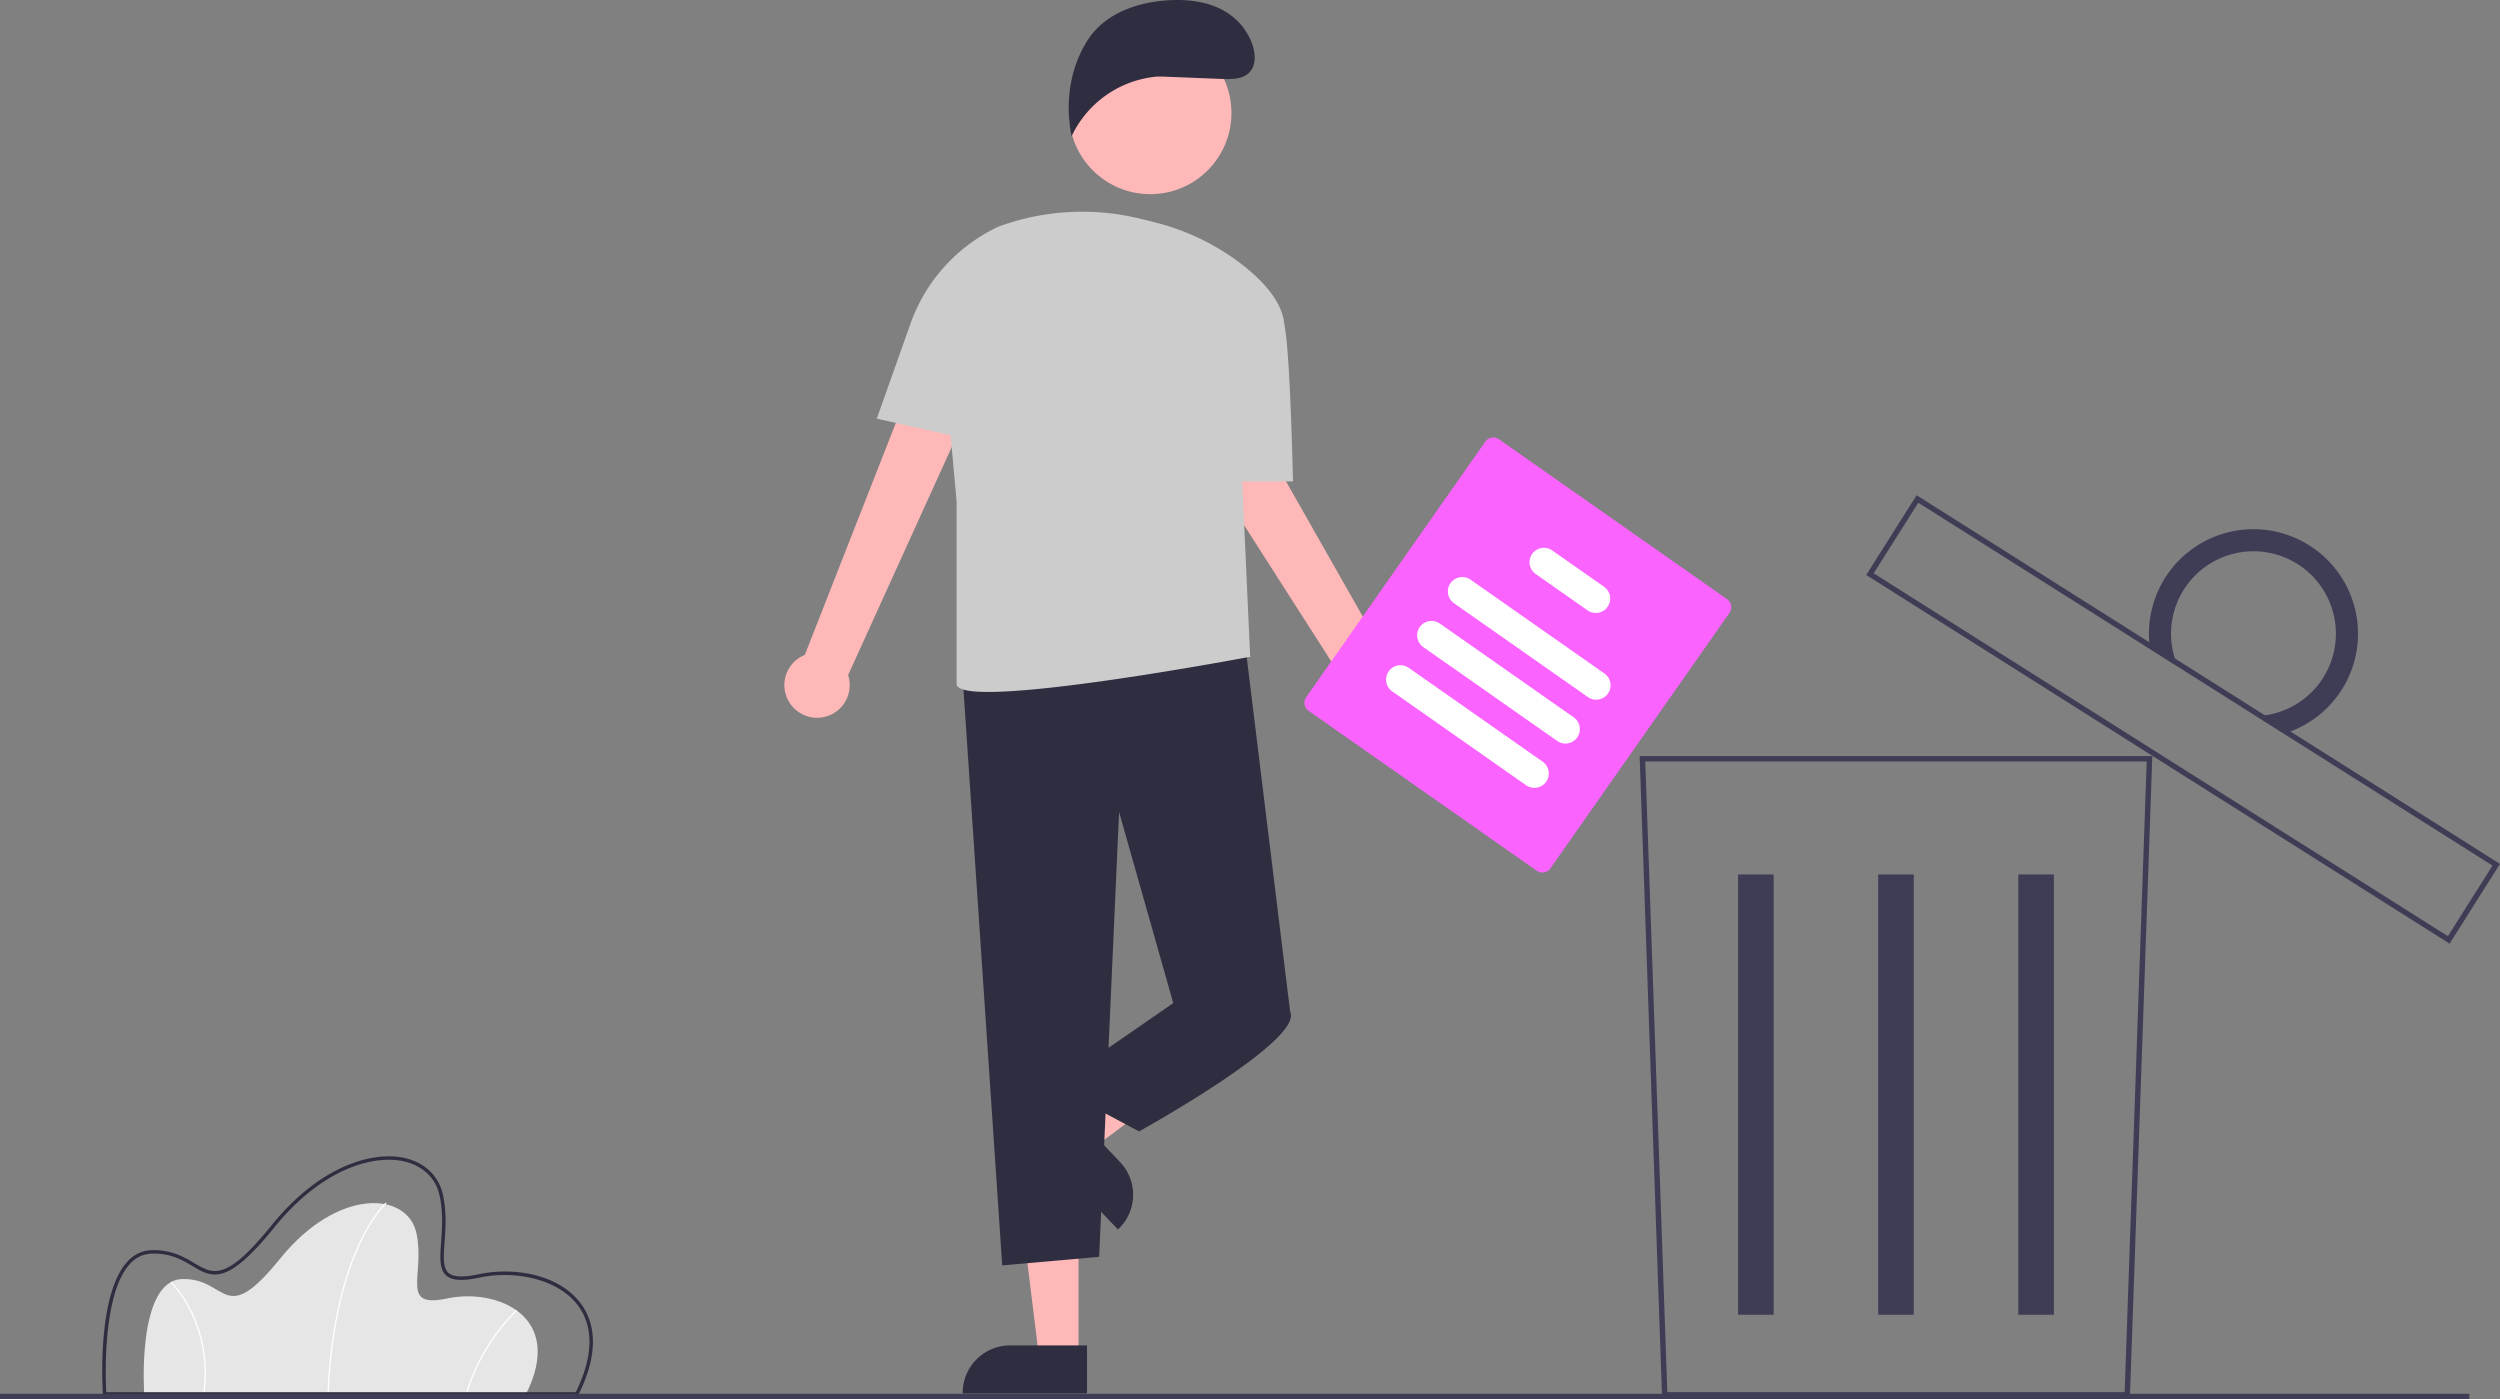 <svg
			xmlns="http://www.w3.org/2000/svg"
			xmlns:xlink="http://www.w3.org/1999/xlink"
			data-name="Layer 1"
			width="920.304"
			height="515.087"
			viewBox="0 0 920.304 515.087"
			><rect x="0" y="0" width="920.304" height="515.087" fill="#808080" stroke="none"/><path
				id="a935b196-91fc-4d65-bd04-49275a33d175-469"
				data-name="Path 1"
				d="M333.527,705.582h-140.6s-2.85-41.8,14.012-42.275,14.962,18.525,36.1-7.6,46.787-24.7,50.112-9.262-6.412,27.787,11.4,23.987S348.014,676.607,333.527,705.582Z"
				transform="translate(-139.848 -192.457)"
				fill="#e6e6e6"
			/><path
				id="af9a6d89-7824-4af5-a475-6980c18ad0f3-470"
				data-name="Path 2"
				d="M260.854,705.592l-.475-.019c1.107-27.52,6.87-45.2,11.511-55.19,5.038-10.844,9.893-15.234,9.942-15.277l.316.355c-.048.043-4.846,4.389-9.844,15.16C267.689,660.565,261.957,678.175,260.854,705.592Z"
				transform="translate(-139.848 -192.457)"
				fill="#fff"
			/><path
				id="ae138407-70d7-43ff-b006-9d3240c337f6-471"
				data-name="Path 3"
				d="M311.74,705.648l-.456-.133a73.682,73.682,0,0,1,18.551-30.863l.319.352A73.183,73.183,0,0,0,311.74,705.648Z"
				transform="translate(-139.848 -192.457)"
				fill="#fff"
			/><path
				id="a7d931fe-d47e-4aa5-ae01-a0d26a3448cc-472"
				data-name="Path 4"
				d="M215.073,705.615l-.471-.065a51.732,51.732,0,0,0-4.653-30.238,41.633,41.633,0,0,0-7.34-10.716l.329-.343a42.155,42.155,0,0,1,7.441,10.848A52.206,52.206,0,0,1,215.073,705.615Z"
				transform="translate(-139.848 -192.457)"
				fill="#fff"
			/><path
				id="b274f1e0-b558-44b1-a0b2-dcd77bbddb14-473"
				data-name="Path 5"
				d="M352.608,706.217h-174.845l-.04-.592c-.1-1.473-2.331-36.228,8.93-48.629a12.334,12.334,0,0,1,9.013-4.325c7.34-.209,11.953,2.541,15.674,4.747,7.013,4.16,11.645,6.909,28.49-13.91,18.247-22.553,37.936-27.406,49.254-24.708,7.313,1.744,12.353,6.671,13.828,13.52,1.4,6.485.952,12.578.594,17.475-.383,5.239-.685,9.376,1.467,11.252,1.8,1.565,5.381,1.707,11.281.448,12-2.56,28.748-.37,37.153,10.491,4.522,5.843,8.085,16.463-.623,33.88Zm-173.652-1.271h172.865c6.489-13.165,6.692-24.287.581-32.182-7.711-9.963-23.888-12.585-35.883-10.026-6.411,1.368-10.23,1.142-12.381-.732-2.631-2.292-2.308-6.71-1.9-12.3.352-4.815.789-10.808-.569-17.115-1.368-6.351-6.063-10.926-12.881-12.551-10.957-2.614-30.1,2.177-47.971,24.27-17.534,21.672-22.817,18.54-30.126,14.2-3.767-2.234-8.043-4.767-14.99-4.57a11.109,11.109,0,0,0-8.108,3.909c-10.118,11.146-8.884,42.398-8.636,47.097Z"
				transform="translate(-139.848 -192.457)"
				fill="#2f2e41"
			/><path
				id="bca7d782-7e31-494e-97b0-f49b8df7894d-474"
				data-name="Path 8"
				d="M923.908,706.923h-172.216l-.033-.965-8.223-235.18h188.727Zm-170.284-2h168.352l8.117-232.145h-184.587Z"
				transform="translate(-139.848 -192.457)"
				fill="#3f3d56"
			/><g id="e7d5632f-8461-4dcf-9cd9-df8e3f64d5e2" data-name="Group 1"
				><rect
					id="ad932c98-7027-4b28-8e73-a76d8a4136e0"
					data-name="Rectangle 17"
					x="639.826"
					y="321.897"
					width="13.099"
					height="162.097"
					fill="#3f3d56"
				/><rect
					id="ae1e5d8b-7977-4a56-a24c-fbb057f76b38"
					data-name="Rectangle 18"
					x="691.402"
					y="321.897"
					width="13.099"
					height="162.097"
					fill="#3f3d56"
				/><rect
					id="bffa0855-fc38-45cc-9e39-6daa1d3e4103"
					data-name="Rectangle 19"
					x="742.978"
					y="321.897"
					width="13.099"
					height="162.097"
					fill="#3f3d56"
				/></g
			><path
				d="M1041.597,539.839l-.846-.534L826.838,404.122l18.556-29.362.846.534,213.913,135.183Zm-212-136.339,211.377,133.58,16.418-25.979-211.376-133.581Z"
				transform="translate(-139.848 -192.457)"
				fill="#3f3d56"
			/><path
				id="b31113e7-cae2-4653-b248-af5e4acb0a6c-475"
				data-name="Path 10"
				d="M989.95,393.226a38.459,38.459,0,0,0-58.62,38.07l10.2,6.446a30.344,30.344,0,1,1,28.98,18.321l10.2,6.446a38.459,38.459,0,0,0,9.249-69.283Z"
				transform="translate(-139.848 -192.457)"
				fill="#3f3d56"
			/><rect
				id="bbfb7505-c422-4cd7-b125-b9dee40ff3b1"
				data-name="Rectangle 21"
				y="513.087"
				width="909"
				height="2"
				fill="#3f3d56"
			/><g id="b91459ce-423d-4e92-a857-d0ba85dc07c7" data-name="Group 6"
				><path
					id="bc369f15-2cd9-428d-9eec-3a8fd8cc1bba-476"
					data-name="Path 111"
					d="M536.885,691.896h-14.564l-6.932-56.174h21.5Z"
					transform="translate(-139.848 -192.457)"
					fill="#feb8b8"
				/><path
					id="fafca8b8-1a63-4513-a3fa-e64917847011-477"
					data-name="Path 112"
					d="M494.234,705.418h45.771v-17.684h-28.332a17.439,17.439,0,0,0-17.439,17.439h0Z"
					transform="translate(-139.848 -192.457)"
					fill="#2f2e41"
				/><path
					id="a38ea43e-f1b1-406e-84c8-61e7480f01b4-478"
					data-name="Path 113"
					d="M531.766,604.851l10.046,10.545,45.452-33.727-14.826-15.563Z"
					transform="translate(-139.848 -192.457)"
					fill="#feb8b8"
				/><path
					id="b5ba90e2-8a51-4a77-95c4-5b486c8770ec-479"
					data-name="Path 114"
					d="M552.161,620.227l-19.549-20.512-12.803,12.202,31.582,33.138.177-.169a17.441,17.441,0,0,0,.593-24.659Z"
					transform="translate(-139.848 -192.457)"
					fill="#2f2e41"
				/><path
					id="b1536285-e66e-494f-8c4f-a2304265e4c3-480"
					data-name="Path 115"
					d="M430.396,450.953a11.946,11.946,0,0,1,5.715-17.4l57.179-145.727,22.288,13.345-63.518,139.8a12.01,12.01,0,0,1-21.664,9.982Z"
					transform="translate(-139.848 -192.457)"
					fill="#feb8b8"
				/><path
					id="acd6249e-4699-4411-813c-091b3a750afe-481"
					data-name="Path 116"
					d="M647.428,461.398a11.945,11.945,0,0,1-10.727-14.85l-84.354-131.869,23.891-10.2,75.836,133.523a12.01,12.01,0,0,1-4.646,23.4Z"
					transform="translate(-139.848 -192.457)"
					fill="#feb8b8"
				/><path
					id="ece4d731-f277-435f-bbc1-e3b70679d22f-482"
					data-name="Path 117"
					d="M493.853,436.361l14.931,221.913,35.682-3.148,7.346-163.722,19.94,70.314,43.028,3.148-17.031-139Z"
					transform="translate(-139.848 -192.457)"
					fill="#2f2e41"
				/><path
					id="b91f5bf0-a8c5-41a2-a26e-8e2fd84207c6-483"
					data-name="Path 118"
					d="M578.049,551.224l-6.3,10.495-44.073,30.434,31.484,16.792s60.869-33.583,55.622-44.078Z"
					transform="translate(-139.848 -192.457)"
					fill="#2f2e41"
				/><path
					id="b0b7866d-f3ba-460a-97cc-8103175b89de-484"
					data-name="Path 119"
					d="M462.607,346.577l12.421-35a62.494,62.494,0,0,1,32.332-35.668h0a89.427,89.427,0,0,1,52.484-2.873l4.52,1.122a87.364,87.364,0,0,1,33.128,16c7.654,6.034,14.54,13.674,15.153,21.892a.244.244,0,0,0,.015.051c2.12,9.292,3.169,57.567,3.169,57.567h-18.7l2.958,65.067-.239-.471s-107.856,20.411-107.856,9.916v-67.168l-2.211-24.32Z"
					transform="translate(-139.848 -192.457)"
					fill="#ccc"
				/><circle
					id="bd3b9138-8795-4826-98b2-48d72249760b"
					data-name="Ellipse 12"
					cx="423.432"
					cy="41.593"
					r="29.889"
					fill="#feb8b8"
				/><path
					id="e83e2647-99b5-4c80-ac3e-9e5d1f9bc81d-485"
					data-name="Path 120"
					d="M567.757,220.645l23.208.93c2.92-.009,6.108-.112,8.332-2,3.35-2.849,2.789-8.225.995-12.241-5-11.182-16.153-15.188-28.4-14.859s-25.08,4.48-31.675,14.8-8.377,23.352-5.893,35.344a38.534,38.534,0,0,1,31.508-21.97Z"
					transform="translate(-139.848 -192.457)"
					fill="#2f2e41"
				/></g
			><g id="ff061cc6-72bd-494d-9c36-32e4a4020cd7" data-name="Group 4"
				><path
					id="bc404282-8d4f-43f7-bc12-02f97785eba1-486"
					data-name="Path 81"
					d="M705.571,513.001l-84.002-58.873a3.607,3.607,0,0,1-.882-5.015L686.619,355.041a3.607,3.607,0,0,1,5.015-.882l84.002,58.873a3.607,3.607,0,0,1,.882,5.015l-65.93,94.07A3.607,3.607,0,0,1,705.571,513.001Z"
					transform="translate(-139.848 -192.457)"
					fill="#fb63ff"
				/><path
					id="ae4af9f3-88ec-4cab-9b9e-a4fc234f7062-487"
					data-name="Path 82"
					d="M724.462,449.12l-49.291-34.546a5.301,5.301,0,1,1,6.084-8.681l49.291,34.546a5.301,5.301,0,0,1-6.084,8.681Z"
					transform="translate(-139.848 -192.457)"
					fill="#fff"
				/><path
					id="fe48f3fd-992f-41c2-af3b-c30882e26a16-488"
					data-name="Path 83"
					d="M713.15,465.261l-49.291-34.546a5.301,5.301,0,1,1,6.084-8.681l49.291,34.546a5.301,5.301,0,0,1-6.084,8.681Z"
					transform="translate(-139.848 -192.457)"
					fill="#fff"
				/><path
					id="e216638f-22ba-49ea-a46c-300c78c4e875-489"
					data-name="Path 84"
					d="M701.716,481.576,652.425,447.03a5.301,5.301,0,1,1,6.084-8.681l49.291,34.546a5.301,5.301,0,0,1-6.084,8.681Z"
					transform="translate(-139.848 -192.457)"
					fill="#fff"
				/><path
					id="ee43e3d8-5f22-4b53-a964-043fec166479-490"
					data-name="Path 85"
					d="M724.324,417.19l-19.092-13.381a5.301,5.301,0,1,1,6.084-8.681L730.408,408.509a5.301,5.301,0,0,1-6.084,8.681Z"
					transform="translate(-139.848 -192.457)"
					fill="#fff"
				/></g
			></svg
		>